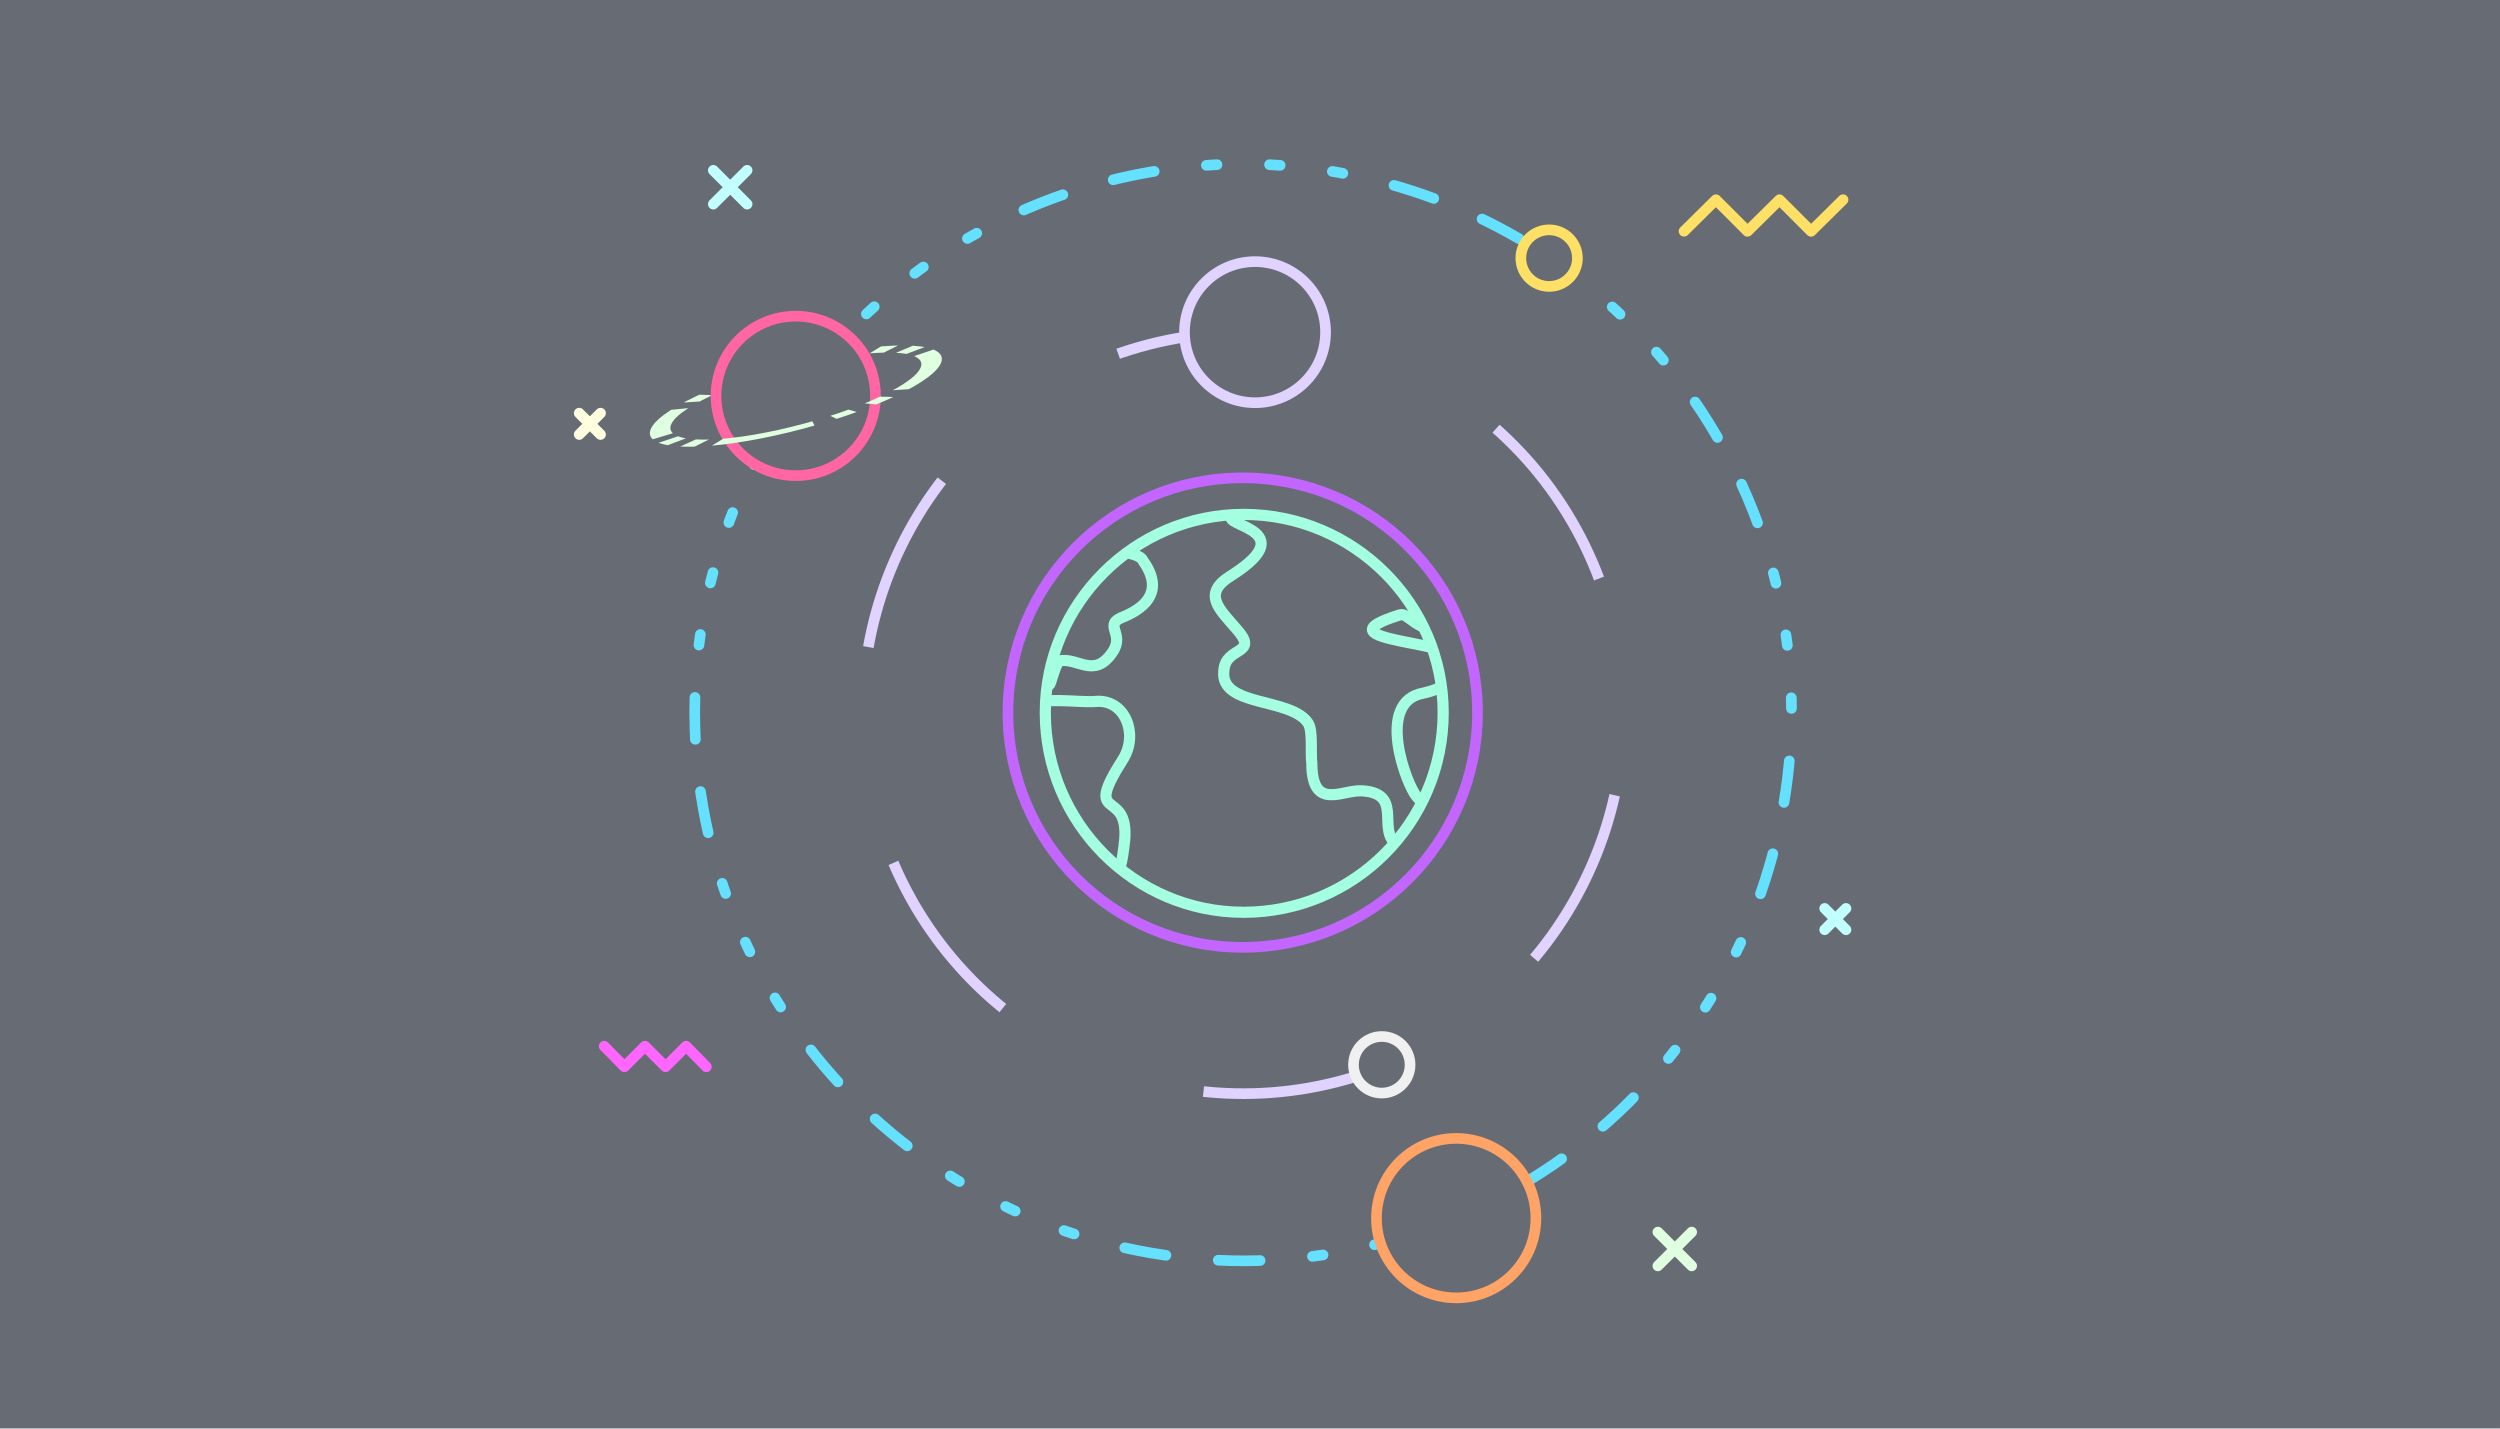 <svg id="eL4hDz8x6Bo1" xmlns="http://www.w3.org/2000/svg" xmlns:xlink="http://www.w3.org/1999/xlink" viewBox="0 0 700 400" shape-rendering="geometricPrecision" text-rendering="geometricPrecision" width="700" height="400" opacity="0.6" ><rect x="0" y="0" width="700" height="400" fill="#333333" stroke="none"/><style><![CDATA[#eL4hDz8x6Bo8_tr {animation: eL4hDz8x6Bo8_tr__tr 10000ms linear infinite alternate-reverse forwards}@keyframes eL4hDz8x6Bo8_tr__tr { 0% {transform: translate(18.2px,16.06px) rotate(0deg);animation-timing-function: cubic-bezier(1,0,0,1)} 100% {transform: translate(18.2px,16.06px) rotate(360deg)}} #eL4hDz8x6Bo8 {animation: eL4hDz8x6Bo8_s_da 10000ms linear infinite alternate-reverse forwards}@keyframes eL4hDz8x6Bo8_s_da { 0% {stroke-dasharray: 1;animation-timing-function: cubic-bezier(0.95,0.05,0.795,0.035)} 100% {stroke-dasharray: 80.32}} #eL4hDz8x6Bo9_tr {animation: eL4hDz8x6Bo9_tr__tr 10000ms linear infinite alternate-reverse forwards}@keyframes eL4hDz8x6Bo9_tr__tr { 0% {transform: translate(18.2px,16.065px) rotate(0deg);animation-timing-function: cubic-bezier(0.42,0,0.58,1)} 100% {transform: translate(18.2px,16.065px) rotate(90deg)}} #eL4hDz8x6Bo10 {animation: eL4hDz8x6Bo10_s_da 10000ms linear infinite alternate-reverse forwards}@keyframes eL4hDz8x6Bo10_s_da { 0% {stroke-dasharray: 1.43, 1.43, 0.29, 0.86, 0.29, 1.43;animation-timing-function: cubic-bezier(0.42,0,0.58,1)} 100% {stroke-dasharray: 5, 6, 5, 6}} #eL4hDz8x6Bo13_tr {animation: eL4hDz8x6Bo13_tr__tr 10000ms linear infinite alternate-reverse forwards}@keyframes eL4hDz8x6Bo13_tr__tr { 0% {transform: translate(18.205px,16.065px) rotate(0deg);animation-timing-function: cubic-bezier(0.42,0,0.58,1)} 100% {transform: translate(18.205px,16.065px) rotate(180deg)}} #eL4hDz8x6Bo14 {animation: eL4hDz8x6Bo14_s_da 10000ms linear infinite alternate-reverse forwards}@keyframes eL4hDz8x6Bo14_s_da { 0% {stroke-dasharray: 2, 5, 2, 5;animation-timing-function: cubic-bezier(0.42,0,0.58,1)} 100% {stroke-dasharray: 0.29, 1.43, 0.29, 1.43, 0.29, 1.43, 1.14, 1.43, 1.14, 1.43}} #eL4hDz8x6Bo17_tr {animation: eL4hDz8x6Bo17_tr__tr 10000ms linear infinite alternate-reverse forwards}@keyframes eL4hDz8x6Bo17_tr__tr { 0% {transform: translate(30.373px,24.69px) rotate(0deg);animation-timing-function: cubic-bezier(0.42,0,0.58,1)} 100% {transform: translate(30.373px,24.69px) rotate(-180deg)}} #eL4hDz8x6Bo22 {animation: eL4hDz8x6Bo22_s_do 10000ms linear infinite alternate-reverse forwards}@keyframes eL4hDz8x6Bo22_s_do { 0% {stroke-dashoffset: 20.15;animation-timing-function: cubic-bezier(0.42,0,0.58,1)} 100% {stroke-dashoffset: 0}} #eL4hDz8x6Bo25_ts {animation: eL4hDz8x6Bo25_ts__ts 10000ms linear infinite alternate-reverse forwards}@keyframes eL4hDz8x6Bo25_ts__ts { 0% {transform: translate(4.25px,1.76px) scale(1,1)} 2% {transform: translate(4.25px,1.76px) scale(1,1)} 4% {transform: translate(4.25px,1.76px) scale(0,0)} 7.5% {transform: translate(4.25px,1.76px) scale(1,1)} 13% {transform: translate(4.25px,1.76px) scale(0,0)} 15% {transform: translate(4.25px,1.76px) scale(1,1)} 22% {transform: translate(4.25px,1.76px) scale(1,1)} 23% {transform: translate(4.25px,1.76px) scale(0,0)} 25% {transform: translate(4.25px,1.76px) scale(1,1)} 26% {transform: translate(4.25px,1.76px) scale(0,0)} 38% {transform: translate(4.25px,1.76px) scale(0,0)} 40% {transform: translate(4.25px,1.76px) scale(1,1)} 48% {transform: translate(4.25px,1.76px) scale(0,0)} 50% {transform: translate(4.25px,1.76px) scale(1,1)} 59% {transform: translate(4.25px,1.76px) scale(1,1)} 60% {transform: translate(4.25px,1.76px) scale(0,0)} 75% {transform: translate(4.25px,1.76px) scale(1,1)} 76% {transform: translate(4.25px,1.76px) scale(0,0)} 85% {transform: translate(4.25px,1.76px) scale(0,0)} 87% {transform: translate(4.25px,1.76px) scale(1,1)} 100% {transform: translate(4.25px,1.76px) scale(1,1)}} #eL4hDz8x6Bo28_ts {animation: eL4hDz8x6Bo28_ts__ts 10000ms linear infinite alternate-reverse forwards}@keyframes eL4hDz8x6Bo28_ts__ts { 0% {transform: translate(0.43px,8.2px) scale(0,0)} 4% {transform: translate(0.43px,8.2px) scale(0,0)} 5% {transform: translate(0.43px,8.2px) scale(1,1)} 10% {transform: translate(0.43px,8.2px) scale(0,0)} 13% {transform: translate(0.43px,8.2px) scale(1,1)} 25% {transform: translate(0.43px,8.2px) scale(1,1)} 26% {transform: translate(0.43px,8.2px) scale(0,0)} 38% {transform: translate(0.43px,8.2px) scale(1,1)} 39% {transform: translate(0.43px,8.2px) scale(0,0)} 53% {transform: translate(0.43px,8.2px) scale(1,1)} 54% {transform: translate(0.43px,8.2px) scale(0,0)} 71% {transform: translate(0.43px,8.2px) scale(1,1)} 72% {transform: translate(0.43px,8.2px) scale(0,0)} 81% {transform: translate(0.43px,8.2px) scale(0,0)} 83% {transform: translate(0.43px,8.2px) scale(1,1)} 92% {transform: translate(0.43px,8.2px) scale(0,0)} 94% {transform: translate(0.43px,8.2px) scale(1,1)} 100% {transform: translate(0.43px,8.2px) scale(1,1)}} #eL4hDz8x6Bo31_ts {animation: eL4hDz8x6Bo31_ts__ts 10000ms linear infinite alternate-reverse forwards}@keyframes eL4hDz8x6Bo31_ts__ts { 0% {transform: translate(34.33px,21.68px) scale(1,1)} 5% {transform: translate(34.33px,21.68px) scale(1,1)} 10% {transform: translate(34.33px,21.68px) scale(0,0)} 20% {transform: translate(34.33px,21.68px) scale(0,0)} 22% {transform: translate(34.33px,21.68px) scale(1,1)} 30% {transform: translate(34.33px,21.68px) scale(1,1)} 31% {transform: translate(34.33px,21.68px) scale(0,0)} 33% {transform: translate(34.33px,21.68px) scale(1,1)} 34% {transform: translate(34.33px,21.68px) scale(0,0)} 52% {transform: translate(34.33px,21.68px) scale(0,0)} 54% {transform: translate(34.33px,21.68px) scale(1,1)} 62% {transform: translate(34.33px,21.68px) scale(0,0)} 64% {transform: translate(34.33px,21.68px) scale(1,1)} 72% {transform: translate(34.33px,21.68px) scale(1,1)} 73% {transform: translate(34.33px,21.68px) scale(0,0)} 75% {transform: translate(34.33px,21.68px) scale(1,1)} 76% {transform: translate(34.33px,21.68px) scale(0,0)} 94% {transform: translate(34.33px,21.68px) scale(0,0)} 96% {transform: translate(34.33px,21.68px) scale(1,1)} 100% {transform: translate(34.33px,21.68px) scale(1,1)}} #eL4hDz8x6Bo34 {animation: eL4hDz8x6Bo34_s_do 10000ms linear infinite alternate-reverse forwards}@keyframes eL4hDz8x6Bo34_s_do { 0% {stroke-dashoffset: 0} 35% {stroke-dashoffset: 0} 45% {stroke-dashoffset: 24.4} 80% {stroke-dashoffset: 24.4} 90% {stroke-dashoffset: 0} 100% {stroke-dashoffset: 0}} #eL4hDz8x6Bo35 {animation: eL4hDz8x6Bo35_s_do 10000ms linear infinite alternate-reverse forwards}@keyframes eL4hDz8x6Bo35_s_do { 0% {stroke-dashoffset: 0} 10% {stroke-dashoffset: 0} 20% {stroke-dashoffset: 7.9} 50% {stroke-dashoffset: 7.9} 60% {stroke-dashoffset: 0} 70% {stroke-dashoffset: 7.9} 100% {stroke-dashoffset: 7.9}} #eL4hDz8x6Bo36_ts {animation: eL4hDz8x6Bo36_ts__ts 10000ms linear infinite alternate-reverse forwards}@keyframes eL4hDz8x6Bo36_ts__ts { 0% {transform: translate(29.96px,30.66px) scale(0,0)} 6% {transform: translate(29.96px,30.66px) scale(0,0)} 7% {transform: translate(29.96px,30.66px) scale(1,1)} 14% {transform: translate(29.96px,30.66px) scale(0,0)} 17% {transform: translate(29.96px,30.66px) scale(1,1)} 22% {transform: translate(29.96px,30.66px) scale(1,1)} 23% {transform: translate(29.96px,30.66px) scale(0,0)} 29% {transform: translate(29.96px,30.66px) scale(1,1)} 30% {transform: translate(29.96px,30.66px) scale(0,0)} 41% {transform: translate(29.96px,30.66px) scale(1,1)} 42% {transform: translate(29.96px,30.66px) scale(0,0)} 50% {transform: translate(29.96px,30.66px) scale(1,1)} 51% {transform: translate(29.96px,30.66px) scale(0,0)} 67% {transform: translate(29.96px,30.66px) scale(0,0)} 69% {transform: translate(29.96px,30.66px) scale(1,1)} 78% {transform: translate(29.96px,30.66px) scale(0,0)} 80% {transform: translate(29.96px,30.66px) scale(1,1)} 100% {transform: translate(29.96px,30.66px) scale(1,1)}} #eL4hDz8x6Bo44_to {animation: eL4hDz8x6Bo44_to__to 10000ms linear infinite alternate-reverse forwards}@keyframes eL4hDz8x6Bo44_to__to { 0% {transform: translate(3.629px,1.323px);animation-timing-function: cubic-bezier(0.42,0,0.58,1)} 100% {transform: translate(-0.86px,1.322px)}}]]></style><rect id="eL4hDz8x6Bo2" width="49.624" height="28.483" rx="0" ry="0" transform="matrix(14.106 0 0 14.043 -0 -0)" fill="rgb(2,9,23)" stroke="none" stroke-width="1"/><g id="eL4hDz8x6Bo3" transform="matrix(10.287 0 0 10.287 160.739 34.319)" clip-rule="evenodd"><g id="eL4hDz8x6Bo4" display="none" clip-rule="evenodd"><path id="eL4hDz8x6Bo5" d="M22.53,19.22C21.64,18.93,22.63,17.75,21.41,17.66C20.87,17.63,20.04,18.23,20.03,16.94C20.03,16.64,20.09,16.04,19.93,15.83C19.44,15.17,17.58,15.45,17.67,14.47C17.74,13.77,18.64,14.06,18.01,13.31C17.58,12.81,17.1,12.41,17.88,11.91C18.23,11.68,18.86,11.21,18.58,10.75" clip-rule="evenodd" fill="none" fill-rule="evenodd" stroke="rgb(102,255,204)" stroke-width="0.29" stroke-linecap="round" stroke-linejoin="round" stroke-miterlimit="2.613"/><path id="eL4hDz8x6Bo6" d="M14.61,20.04C14.53,19.52,14.96,19.68,15.01,18.98C15.12,17.55,13.86,18.59,14.97,16.83C15.41,16.14,15.02,15.2,14.22,15.28C13.04,15.4,13.63,16.02,12.94,15.98M13.26,14.18C13.75,14.07,14.21,14.68,14.7,13.97C15.05,13.46,14.4,13.22,15.03,12.98C15.63,12.75,16.06,12.29,15.53,11.51" clip-rule="evenodd" fill="none" fill-rule="evenodd" stroke="rgb(102,255,204)" stroke-width="0.29" stroke-linecap="round" stroke-linejoin="round" stroke-miterlimit="2.613"/></g><path id="eL4hDz8x6Bo7" display="none" d="M18.2,10.72C21.15,10.72,23.55,13.11,23.55,16.06C23.55,19.01,21.15,21.41,18.2,21.41C15.25,21.41,12.86,19.01,12.86,16.06C12.86,13.11,15.25,10.72,18.2,10.72Z" clip-rule="evenodd" fill="none" fill-rule="evenodd" stroke="rgb(102,255,204)" stroke-width="0.29" stroke-linecap="round" stroke-linejoin="round" stroke-miterlimit="2.613"/><g id="eL4hDz8x6Bo8_tr" transform="translate(18.2,16.06) rotate(360)"><path id="eL4hDz8x6Bo8" d="M18.2,9.67C21.73,9.67,24.59,12.53,24.59,16.06C24.59,19.59,21.73,22.45,18.2,22.45C14.67,22.45,11.81,19.59,11.81,16.06C11.81,12.53,14.67,9.67,18.2,9.67Z" transform="translate(-18.2,-16.06)" clip-rule="evenodd" fill="none" fill-rule="evenodd" stroke="rgb(153,0,255)" stroke-width="0.29" stroke-miterlimit="2.613" stroke-dashoffset="40.16" stroke-dasharray="80.32"/></g><g id="eL4hDz8x6Bo9_tr" transform="translate(18.2,16.065) rotate(90)"><g id="eL4hDz8x6Bo9" transform="translate(-18.2,-16.065)"><path id="eL4hDz8x6Bo10" d="M18.2,5.7C23.92,5.7,28.56,10.34,28.56,16.06C28.56,21.79,23.92,26.42,18.2,26.42C12.48,26.42,7.84,21.79,7.84,16.06C7.84,10.34,12.48,5.7,18.2,5.7Z" transform="matrix(0.369 0.929 -0.929 0.369 26.413 -6.781)" clip-rule="evenodd" fill="none" fill-rule="evenodd" stroke="rgb(203,181,255)" stroke-width="0.29" stroke-miterlimit="2.613" stroke-dasharray="5,6,5,6"/><circle id="eL4hDz8x6Bo11" r="1.92" transform="matrix(1 0 0 1 7.84 15.73)" clip-rule="evenodd" fill="rgb(2,9,23)" fill-rule="evenodd" stroke="rgb(203,181,255)" stroke-width="0.29" stroke-miterlimit="2.613"/><circle id="eL4hDz8x6Bo12" r="0.77" transform="matrix(1 0 0 1 27.781 12.28)" clip-rule="evenodd" fill="rgb(2,9,23)" fill-rule="evenodd" stroke="rgb(230,230,230)" stroke-width="0.29" stroke-miterlimit="2.613"/></g></g><g id="eL4hDz8x6Bo13_tr" transform="translate(18.205,16.065) rotate(180)"><g id="eL4hDz8x6Bo13" transform="translate(-18.205,-16.065)"><path id="eL4hDz8x6Bo14" d="M18.2,1.14C26.44,1.14,33.12,7.82,33.12,16.06C33.12,24.3,26.44,30.98,18.2,30.98C9.96,30.98,3.28,24.3,3.28,16.06C3.28,7.82,9.96,1.14,18.2,1.14Z" transform="matrix(0.93 -0.368 0.368 0.93 -4.637 7.836)" clip-rule="evenodd" fill="none" fill-rule="evenodd" stroke="rgb(0,204,255)" stroke-width="0.29" stroke-linecap="round" stroke-linejoin="round" stroke-miterlimit="2.613" stroke-dasharray="0.29,1.43,0.29,1.43,0.29,1.43,1.14,1.43,1.14,1.43"/><circle id="eL4hDz8x6Bo15" r="2.17" transform="matrix(1 0 0 1 12.4 2.31)" clip-rule="evenodd" fill="rgb(2,9,23)" fill-rule="evenodd" stroke="rgb(255,102,0)" stroke-width="0.29" stroke-miterlimit="2.613"/><circle id="eL4hDz8x6Bo16" r="0.77" transform="matrix(1 0 0 1 9.87 28.44)" clip-rule="evenodd" fill="rgb(2,9,23)" fill-rule="evenodd" stroke="rgb(255,204,0)" stroke-width="0.29" stroke-miterlimit="2.613"/><g id="eL4hDz8x6Bo17_tr" transform="translate(30.373,24.69) rotate(-180)"><g id="eL4hDz8x6Bo17" transform="translate(-30.373,-24.69)"><circle id="eL4hDz8x6Bo18" r="2.17" transform="matrix(1 0 0 1 30.37 24.69)" clip-rule="evenodd" fill="rgb(2,9,23)" fill-rule="evenodd" stroke="rgb(255,0,102)" stroke-width="0.29" stroke-miterlimit="2.613"/><g id="eL4hDz8x6Bo19" clip-path="url(#eL4hDz8x6Bo23)" clip-rule="evenodd"><g id="eL4hDz8x6Bo20"><g id="eL4hDz8x6Bo21" clip-rule="evenodd"><circle id="eL4hDz8x6Bo22" r="1.92" transform="matrix(1.921 -0.515 0.114 0.425 30.373 24.695)" clip-rule="evenodd" fill="none" fill-rule="evenodd" stroke="rgb(204,255,204)" stroke-width="0.29" stroke-miterlimit="2.613" stroke-dasharray="1.43,0.29,0.29,0.29,0.29,0.29"/></g></g><clipPath id="eL4hDz8x6Bo23"><path id="eL4hDz8x6Bo24" d="M28.11,24.18C26.9,24.72,26.16,25.34,26.28,25.79C26.45,26.45,28.43,26.5,30.69,25.89C32.96,25.28,34.65,24.26,34.47,23.6C34.35,23.15,33.39,22.98,32.08,23.12C32.33,23.39,32.52,23.73,32.62,24.1L28.13,25.3C28.08,25.11,28.05,24.9,28.05,24.69C28.05,24.52,28.07,24.35,28.11,24.18Z" clip-rule="evenodd" fill="rgb(0,0,0)" fill-rule="evenodd" stroke="none" stroke-width="1"/></clipPath></g></g></g></g></g><g id="eL4hDz8x6Bo25_ts" transform="translate(4.25,1.76) scale(1,1)"><g id="eL4hDz8x6Bo25" transform="translate(-4.25,-1.76)"><line id="eL4hDz8x6Bo26" x1="4.71" y1="1.3" x2="3.79" y2="2.22" clip-rule="evenodd" fill="none" fill-rule="evenodd" stroke="rgb(153,255,255)" stroke-width="0.29" stroke-linecap="round" stroke-linejoin="round" stroke-miterlimit="2.613"/><line id="eL4hDz8x6Bo27" x1="3.79" y1="1.3" x2="4.71" y2="2.22" clip-rule="evenodd" fill="none" fill-rule="evenodd" stroke="rgb(153,255,255)" stroke-width="0.29" stroke-linecap="round" stroke-linejoin="round" stroke-miterlimit="2.613"/></g></g><g id="eL4hDz8x6Bo28_ts" transform="translate(0.43,8.2) scale(1,1)"><g id="eL4hDz8x6Bo28" transform="translate(-0.43,-8.2)"><line id="eL4hDz8x6Bo29" x1="0.72" y1="7.91" x2="0.14" y2="8.49" clip-rule="evenodd" fill="none" fill-rule="evenodd" stroke="rgb(255,255,204)" stroke-width="0.29" stroke-linecap="round" stroke-linejoin="round" stroke-miterlimit="2.613"/><line id="eL4hDz8x6Bo30" x1="0.14" y1="7.91" x2="0.72" y2="8.49" clip-rule="evenodd" fill="none" fill-rule="evenodd" stroke="rgb(255,255,204)" stroke-width="0.29" stroke-linecap="round" stroke-linejoin="round" stroke-miterlimit="2.613"/></g></g><g id="eL4hDz8x6Bo31_ts" transform="translate(34.33,21.68) scale(1,1)"><g id="eL4hDz8x6Bo31" transform="translate(-34.33,-21.68)"><line id="eL4hDz8x6Bo32" x1="34.62" y1="21.39" x2="34.04" y2="21.97" clip-rule="evenodd" fill="none" fill-rule="evenodd" stroke="rgb(153,255,255)" stroke-width="0.29" stroke-linecap="round" stroke-linejoin="round" stroke-miterlimit="2.613"/><line id="eL4hDz8x6Bo33" x1="34.04" y1="21.39" x2="34.62" y2="21.97" clip-rule="evenodd" fill="none" fill-rule="evenodd" stroke="rgb(153,255,255)" stroke-width="0.29" stroke-linecap="round" stroke-linejoin="round" stroke-miterlimit="2.613"/></g></g><polyline id="eL4hDz8x6Bo34" points="34.54,2.1 33.67,2.96 32.81,2.1 31.94,2.96 31.08,2.1 30.21,2.96" clip-rule="evenodd" fill="none" fill-rule="evenodd" stroke="rgb(255,204,0)" stroke-width="0.29" stroke-linecap="round" stroke-linejoin="round" stroke-miterlimit="2.613" stroke-dasharray="6.1"/><polyline id="eL4hDz8x6Bo35" points="0.82,25.14 1.37,25.7 1.93,25.14 2.49,25.7 3.05,25.14 3.6,25.7" clip-rule="evenodd" fill="none" fill-rule="evenodd" stroke="rgb(255,0,255)" stroke-width="0.29" stroke-linecap="round" stroke-linejoin="round" stroke-miterlimit="2.613" stroke-dashoffset="7.9" stroke-dasharray="3.95"/><g id="eL4hDz8x6Bo36_ts" transform="translate(29.96,30.66) scale(1,1)"><g id="eL4hDz8x6Bo36" transform="translate(-29.96,-30.66)"><line id="eL4hDz8x6Bo37" x1="30.42" y1="30.2" x2="29.5" y2="31.12" clip-rule="evenodd" fill="none" fill-rule="evenodd" stroke="rgb(204,255,204)" stroke-width="0.29" stroke-linecap="round" stroke-linejoin="round" stroke-miterlimit="2.613"/><line id="eL4hDz8x6Bo38" x1="29.5" y1="30.2" x2="30.42" y2="31.12" clip-rule="evenodd" fill="none" fill-rule="evenodd" stroke="rgb(204,255,204)" stroke-width="0.29" stroke-linecap="round" stroke-linejoin="round" stroke-miterlimit="2.613"/></g></g><path id="eL4hDz8x6Bo39" d="M28.11,24.18C26.9,24.72,26.16,25.34,26.28,25.79C26.45,26.45,28.43,26.5,30.69,25.89C32.96,25.28,34.65,24.26,34.47,23.6C34.35,23.15,33.39,22.98,32.08,23.12C32.33,23.39,32.52,23.73,32.62,24.1L28.13,25.3C28.08,25.11,28.05,24.9,28.05,24.69C28.05,24.52,28.07,24.35,28.11,24.18Z" clip-rule="evenodd" fill="none" fill-rule="evenodd" stroke="none" stroke-width="1"/><g id="eL4hDz8x6Bo40" transform="matrix(3.8 0 0 3.8 12.674 10.513)" clip-rule="evenodd"><g id="eL4hDz8x6Bo41" clip-path="url(#eL4hDz8x6Bo51)" clip-rule="evenodd"><g id="eL4hDz8x6Bo42"><g id="eL4hDz8x6Bo43" clip-rule="evenodd"><g id="eL4hDz8x6Bo44_to" transform="translate(-0.86,1.322)"><g id="eL4hDz8x6Bo44" transform="translate(-3.631,-1.322)" clip-rule="evenodd"><path id="eL4hDz8x6Bo45" d="M2.62,2.43C2.67,2.48,2.88,2.24,2.71,2.06C2.63,1.98,2.41,1.38,2.75,1.32C2.89,1.29,2.96,1.25,3.01,1.11C3.09,0.94,1.95,0.96,2.58,0.76C2.65,0.74,2.7,0.87,2.87,0.87C3.25,0.89,3.64,0.24,2.91,0.27C2.4,0.3,2.62,0,2.09,0.07C1.75,0.11,1.8,-0.12,1.42,0.03C1.19,0.12,1.94,0.12,1.38,0.48C1.17,0.61,1.3,0.72,1.41,0.86C1.58,1.05,1.34,0.98,1.32,1.16C1.3,1.42,1.79,1.35,1.92,1.53C1.97,1.58,1.95,1.74,1.95,1.82C1.95,2.17,2.17,2.01,2.32,2.02C2.65,2.04,2.38,2.35,2.62,2.43Z" clip-rule="evenodd" fill="none" fill-rule="evenodd" stroke="rgb(102,255,204)" stroke-width="0.08" stroke-linecap="round" stroke-linejoin="round" stroke-miterlimit="2.613"/><path id="eL4hDz8x6Bo46" d="M0.75,0.37C0.68,0.21,-0.69,0.32,-0.53,0.56C-0.43,0.7,-0.13,0.61,-0.26,0.89C-0.32,1.02,0.03,1.29,0.07,1.26C0.09,1.26,0.11,1.12,0.15,1.09C0.28,1.06,0.4,1.22,0.53,1.03C0.62,0.89,0.45,0.83,0.62,0.77C0.78,0.7,0.89,0.58,0.75,0.37Z" clip-rule="evenodd" fill="none" fill-rule="evenodd" stroke="rgb(102,255,204)" stroke-width="0.08" stroke-linecap="round" stroke-linejoin="round" stroke-miterlimit="2.613"/><path id="eL4hDz8x6Bo47" d="M0.51,2.65C0.26,2.77,0.23,2.14,0.01,2.1C-0.19,2.07,-0.1,1.79,-0.07,1.65C-0.04,1.51,-0.21,1.52,-0.09,1.42C0.02,1.34,0.28,1.39,0.4,1.38C0.62,1.36,0.72,1.61,0.6,1.79C0.31,2.26,0.64,1.99,0.61,2.37C0.6,2.55,0.59,2.61,0.51,2.65Z" clip-rule="evenodd" fill="none" fill-rule="evenodd" stroke="rgb(102,255,204)" stroke-width="0.08" stroke-linecap="round" stroke-linejoin="round" stroke-miterlimit="2.613"/><path id="eL4hDz8x6Bo48" d="M7.1,2.43C7.15,2.48,7.37,2.24,7.19,2.06C7.12,1.98,6.89,1.38,7.24,1.32C7.37,1.29,7.44,1.25,7.5,1.11C7.57,0.94,6.43,0.96,7.07,0.76C7.13,0.74,7.18,0.87,7.36,0.87C7.73,0.89,8.13,0.24,7.39,0.27C6.88,0.3,7.11,0,6.58,0.07C6.23,0.11,6.28,-0.12,5.91,0.03C5.67,0.12,6.43,0.12,5.86,0.48C5.65,0.61,5.78,0.72,5.9,0.86C6.07,1.05,5.82,0.98,5.81,1.16C5.78,1.42,6.28,1.35,6.41,1.53C6.45,1.58,6.43,1.74,6.44,1.82C6.44,2.17,6.66,2.01,6.8,2.02C7.13,2.04,6.86,2.35,7.1,2.43Z" clip-rule="evenodd" fill="none" fill-rule="evenodd" stroke="rgb(102,255,204)" stroke-width="0.08" stroke-linecap="round" stroke-linejoin="round" stroke-miterlimit="2.613"/><path id="eL4hDz8x6Bo49" d="M5.23,0.37C5.16,0.21,3.79,0.32,3.96,0.56C4.06,0.7,4.36,0.61,4.22,0.89C4.16,1.02,4.51,1.29,4.56,1.26C4.57,1.26,4.6,1.12,4.63,1.09C4.76,1.06,4.88,1.22,5.01,1.03C5.11,0.89,4.93,0.83,5.1,0.77C5.26,0.7,5.38,0.58,5.23,0.37Z" clip-rule="evenodd" fill="none" fill-rule="evenodd" stroke="rgb(102,255,204)" stroke-width="0.08" stroke-linecap="round" stroke-linejoin="round" stroke-miterlimit="2.613"/><path id="eL4hDz8x6Bo50" d="M4.99,2.65C4.74,2.77,4.71,2.14,4.49,2.1C4.3,2.07,4.39,1.79,4.41,1.65C4.45,1.51,4.27,1.52,4.4,1.42C4.5,1.34,4.76,1.39,4.89,1.38C5.1,1.36,5.2,1.61,5.09,1.79C4.79,2.26,5.13,1.99,5.1,2.37C5.08,2.55,5.07,2.61,4.99,2.65Z" clip-rule="evenodd" fill="none" fill-rule="evenodd" stroke="rgb(102,255,204)" stroke-width="0.08" stroke-linecap="round" stroke-linejoin="round" stroke-miterlimit="2.613"/></g></g></g></g><clipPath id="eL4hDz8x6Bo51"><path id="eL4hDz8x6Bo52" d="M1.46,0.04C2.25,0.04,2.89,0.68,2.89,1.46C2.89,2.25,2.25,2.89,1.46,2.89C0.68,2.89,0.04,2.25,0.04,1.46C0.04,0.68,0.68,0.04,1.46,0.04Z" clip-rule="evenodd" fill="rgb(0,0,0)" fill-rule="evenodd" stroke="none" stroke-width="1"/></clipPath></g><path id="eL4hDz8x6Bo53" d="M1.46,0.04C2.25,0.04,2.89,0.68,2.89,1.46C2.89,2.25,2.25,2.89,1.46,2.89C0.68,2.89,0.04,2.25,0.04,1.46C0.04,0.68,0.68,0.04,1.46,0.04Z" clip-rule="evenodd" fill="none" fill-rule="evenodd" stroke="rgb(102,255,204)" stroke-width="0.08" stroke-linecap="round" stroke-linejoin="round" stroke-miterlimit="2.613"/></g></g></svg>